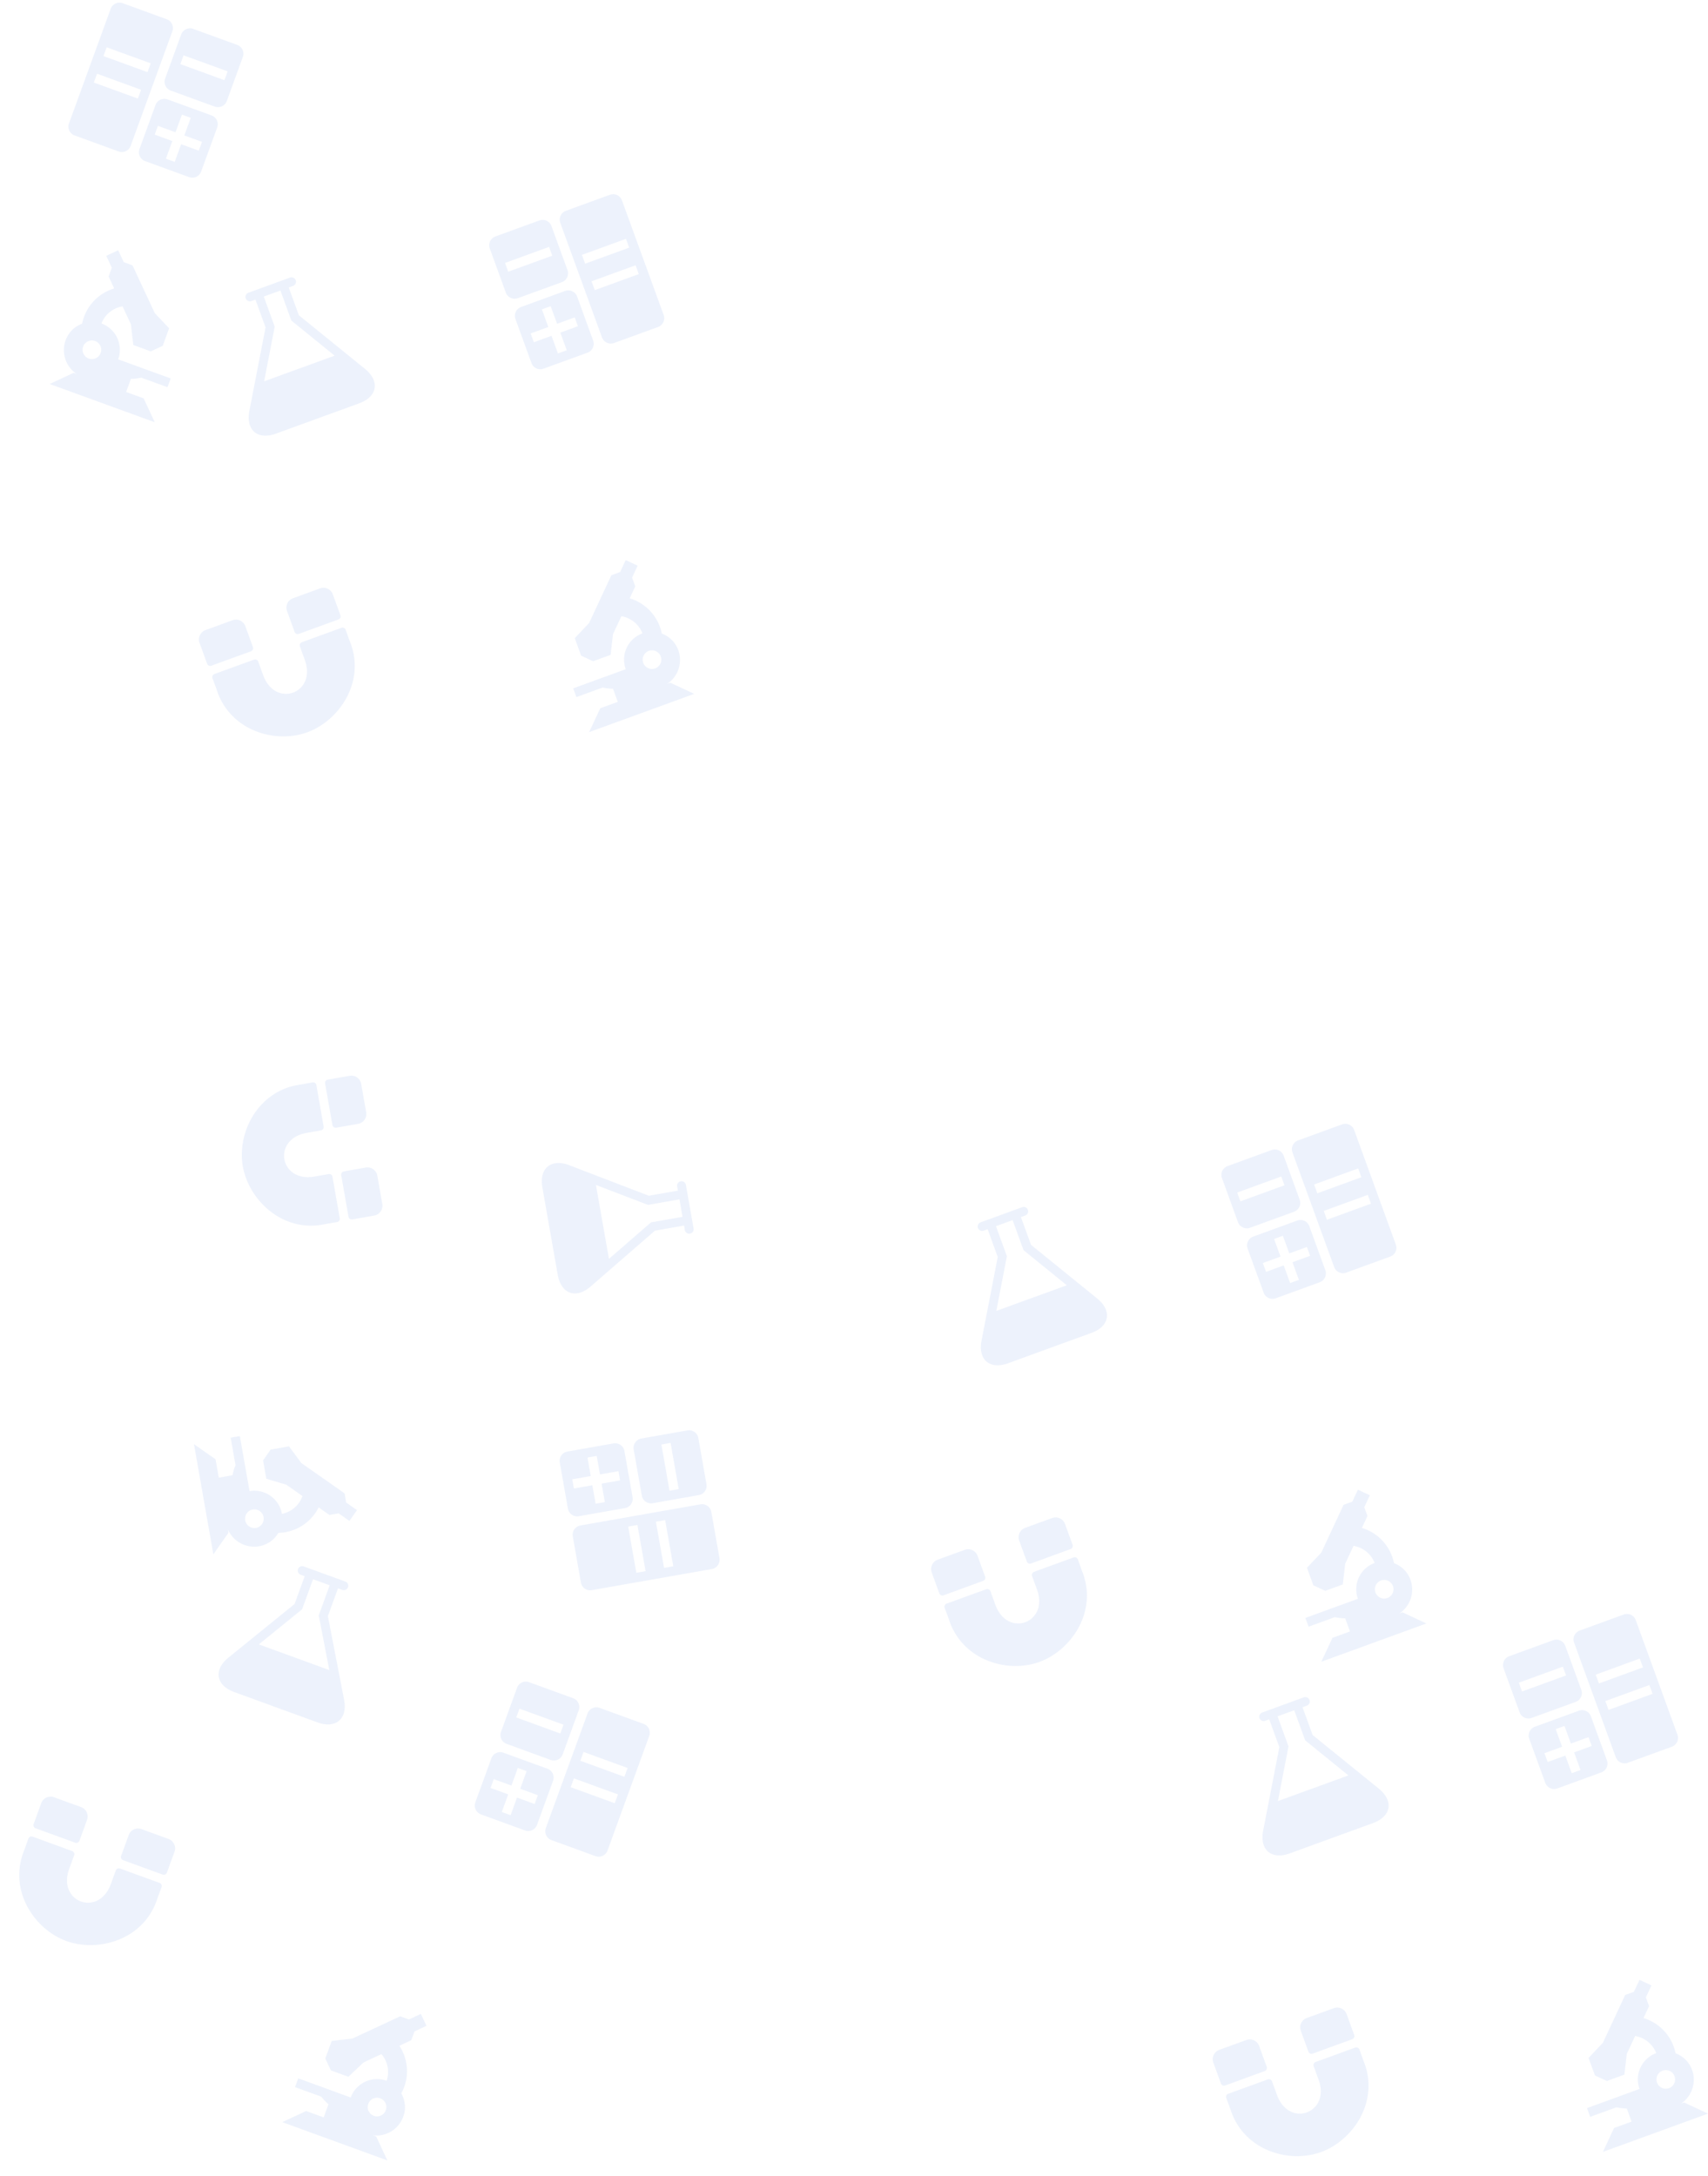 <svg xmlns="http://www.w3.org/2000/svg" width="303.258" height="386.265" viewBox="0 0 303.258 386.265">
  <g id="Group_9631" data-name="Group 9631" transform="translate(-6.084 0)">
    <g id="Group_9621" data-name="Group 9621" transform="translate(14.907)" opacity="0.996">
      <path id="Icon_metro-calculator" data-name="Icon metro-calculator" d="M9.99,24.975H1.665A1.67,1.67,0,0,1,0,23.31V14.985A1.67,1.67,0,0,1,1.665,13.32H9.99a1.67,1.67,0,0,1,1.665,1.665V23.31A1.67,1.67,0,0,1,9.99,24.975Zm0-6.66H1.665V19.98H9.99Zm13.32,6.66H14.985A1.67,1.67,0,0,1,13.32,23.31V1.665A1.67,1.67,0,0,1,14.985,0H23.31a1.67,1.67,0,0,1,1.665,1.665V23.31A1.67,1.67,0,0,1,23.31,24.975Zm0-14.985H14.985v1.665H23.31Zm0,4.995H14.985V16.65H23.31ZM9.99,11.655H1.665A1.67,1.67,0,0,1,0,9.99V1.665A1.67,1.67,0,0,1,1.665,0H9.99a1.67,1.67,0,0,1,1.665,1.665V9.99A1.67,1.67,0,0,1,9.99,11.655ZM9.99,5H6.66V1.665H5V5H1.665V6.66H5V9.99H6.66V6.66H9.99V5Z" transform="translate(26.324 32.011) rotate(-160)" fill="rgba(66,118,227,0.09)"/>
      <path id="Icon_metro-microscope" data-name="Icon metro-microscope" d="M15.949,3.309a5.092,5.092,0,0,1,3.9,4.963A4.928,4.928,0,0,1,18.1,12.03a7.81,7.81,0,0,1,.1,1.205,8.214,8.214,0,0,1-3.309,6.617l1.654,1.654v1.654L18.2,24.815,16.544,26.47l-1.654-1.654H13.235L6.617,18.2,3.309,16.544V13.235l1.654-1.654H8.272l1.654,3.309,2.482,2.482a4.853,4.853,0,0,0,2.482-4.136A4.962,4.962,0,0,1,9.926,8.272H0V6.617H4.963A8.556,8.556,0,0,1,6.617,5.79V3.309H3.309L0,0H19.852L16.544,3.309ZM13.235,8.272a1.654,1.654,0,1,0,1.654-1.654A1.653,1.653,0,0,0,13.235,8.272Z" transform="translate(18.655 74.947) rotate(-160)" fill="rgba(66,118,227,0.09)"/>
    </g>
    <g id="Group_9613" data-name="Group 9613" transform="translate(0 34)">
      <g id="Group_9575" data-name="Group 9575" transform="translate(220.907 252)" opacity="0.996">
        <path id="Icon_metro-calculator-2" data-name="Icon metro-calculator" d="M9.99,0H1.665A1.67,1.67,0,0,0,0,1.665V9.99a1.67,1.67,0,0,0,1.665,1.665H9.99A1.67,1.67,0,0,0,11.655,9.99V1.665A1.67,1.67,0,0,0,9.99,0Zm0,6.66H1.665V5H9.99ZM23.31,0H14.985A1.67,1.67,0,0,0,13.32,1.665V23.31a1.67,1.67,0,0,0,1.665,1.665H23.31a1.67,1.67,0,0,0,1.665-1.665V1.665A1.67,1.67,0,0,0,23.31,0Zm0,14.985H14.985V13.32H23.31Zm0-4.995H14.985V8.325H23.31ZM9.99,13.32H1.665A1.67,1.67,0,0,0,0,14.985V23.31a1.67,1.67,0,0,0,1.665,1.665H9.99a1.67,1.67,0,0,0,1.665-1.665V14.985A1.67,1.67,0,0,0,9.99,13.32Zm0,6.66H6.66v3.33H5V19.98H1.665V18.315H5v-3.33H6.66v3.33H9.99Z" transform="translate(51.569 8.542) rotate(-20)" fill="rgba(66,118,227,0.09)"/>
        <path id="Icon_metro-microscope-2" data-name="Icon metro-microscope" d="M15.949,23.161a5.092,5.092,0,0,0,3.9-4.963A4.928,4.928,0,0,0,18.1,14.44a7.81,7.81,0,0,0,.1-1.205,8.214,8.214,0,0,0-3.309-6.617l1.654-1.654V3.309L18.2,1.654,16.544,0,14.889,1.654H13.235L6.617,8.272,3.309,9.926v3.309l1.654,1.654H8.272l1.654-3.309L12.408,9.1a4.853,4.853,0,0,1,2.482,4.136A4.962,4.962,0,0,0,9.926,18.2H0v1.654H4.963a8.556,8.556,0,0,0,1.654.827v2.482H3.309L0,26.47H19.852l-3.309-3.309ZM13.235,18.2a1.654,1.654,0,1,1,1.654,1.654A1.653,1.653,0,0,1,13.235,18.2Z" transform="translate(60.726 71.074) rotate(-20)" fill="rgba(66,118,227,0.09)"/>
        <path id="Icon_awesome-magnet" data-name="Icon awesome-magnet" d="M17.113,6.3h7.48a.59.59,0,0,0,.59-.59V1.776A1.771,1.771,0,0,0,23.412,0H18.3a1.771,1.771,0,0,0-1.771,1.771V5.71a.585.585,0,0,0,.587.59ZM0,5.71V1.771A1.771,1.771,0,0,1,1.771,0H6.886A1.771,1.771,0,0,1,8.657,1.771V5.705a.59.59,0,0,1-.59.59H.59A.585.585,0,0,1,0,5.71ZM8.066,7.875a.59.59,0,0,1,.59.59v2.558c0,6.3,7.87,6.291,7.87,0V8.465a.59.59,0,0,1,.59-.59h7.471a.59.59,0,0,1,.59.6c0,1.053-.03,1.982,0,2.622,0,7.407-6.7,12.129-12.628,12.129S.007,18.5.007,11.086c.03-.63.01-1.623,0-2.617a.59.59,0,0,1,.59-.6Z" transform="translate(0 78.445) rotate(-20)" fill="rgba(66,118,227,0.09)"/>
        <path id="Icon_metro-lab" data-name="Icon metro-lab" d="M.779,19.774,8.554,6.82V1.573H7.767A.787.787,0,0,1,7.767,0h7.865a.787.787,0,1,1,0,1.573h-.787V6.82L22.62,19.774c1.781,2.968.406,5.4-3.055,5.4H3.834c-3.461,0-4.835-2.428-3.055-5.4Zm17.58-4.043L13.273,7.252V1.573H10.127V7.252L5.04,15.731Z" transform="translate(1.956 20.626) rotate(-20)" fill="rgba(66,118,227,0.09)"/>
      </g>
      <g id="Group_9607" data-name="Group 9607" transform="matrix(0.766, 0.643, -0.643, 0.766, 64.449, 224.306)" opacity="0.996">
        <path id="Icon_metro-calculator-3" data-name="Icon metro-calculator" d="M9.99,0H1.665A1.67,1.67,0,0,0,0,1.665V9.99a1.67,1.67,0,0,0,1.665,1.665H9.99A1.67,1.67,0,0,0,11.655,9.99V1.665A1.67,1.67,0,0,0,9.99,0Zm0,6.66H1.665V5H9.99ZM23.31,0H14.985A1.67,1.67,0,0,0,13.32,1.665V23.31a1.67,1.67,0,0,0,1.665,1.665H23.31a1.67,1.67,0,0,0,1.665-1.665V1.665A1.67,1.67,0,0,0,23.31,0Zm0,14.985H14.985V13.32H23.31Zm0-4.995H14.985V8.325H23.31ZM9.99,13.32H1.665A1.67,1.67,0,0,0,0,14.985V23.31a1.67,1.67,0,0,0,1.665,1.665H9.99a1.67,1.67,0,0,0,1.665-1.665V14.985A1.67,1.67,0,0,0,9.99,13.32Zm0,6.66H6.66v3.33H5V19.98H1.665V18.315H5v-3.33H6.66v3.33H9.99Z" transform="translate(51.569 8.542) rotate(-20)" fill="rgba(66,118,227,0.09)"/>
        <path id="Icon_metro-microscope-3" data-name="Icon metro-microscope" d="M15.949,23.161a5.092,5.092,0,0,0,3.9-4.963A4.928,4.928,0,0,0,18.1,14.44a7.81,7.81,0,0,0,.1-1.205,8.214,8.214,0,0,0-3.309-6.617l1.654-1.654V3.309L18.2,1.654,16.544,0,14.889,1.654H13.235L6.617,8.272,3.309,9.926v3.309l1.654,1.654H8.272l1.654-3.309L12.408,9.1a4.853,4.853,0,0,1,2.482,4.136A4.962,4.962,0,0,0,9.926,18.2H0v1.654H4.963a8.556,8.556,0,0,0,1.654.827v2.482H3.309L0,26.47H19.852l-3.309-3.309ZM13.235,18.2a1.654,1.654,0,1,1,1.654,1.654A1.653,1.653,0,0,1,13.235,18.2Z" transform="translate(60.726 71.074) rotate(-20)" fill="rgba(66,118,227,0.09)"/>
        <path id="Icon_awesome-magnet-2" data-name="Icon awesome-magnet" d="M17.113,6.3h7.48a.59.59,0,0,0,.59-.59V1.776A1.771,1.771,0,0,0,23.412,0H18.3a1.771,1.771,0,0,0-1.771,1.771V5.71a.585.585,0,0,0,.587.59ZM0,5.71V1.771A1.771,1.771,0,0,1,1.771,0H6.886A1.771,1.771,0,0,1,8.657,1.771V5.705a.59.59,0,0,1-.59.59H.59A.585.585,0,0,1,0,5.71ZM8.066,7.875a.59.59,0,0,1,.59.59v2.558c0,6.3,7.87,6.291,7.87,0V8.465a.59.59,0,0,1,.59-.59h7.471a.59.59,0,0,1,.59.6c0,1.053-.03,1.982,0,2.622,0,7.407-6.7,12.129-12.628,12.129S.007,18.5.007,11.086c.03-.63.01-1.623,0-2.617a.59.59,0,0,1,.59-.6Z" transform="translate(0 78.445) rotate(-20)" fill="rgba(66,118,227,0.09)"/>
        <path id="Icon_metro-lab-2" data-name="Icon metro-lab" d="M.779,19.774,8.554,6.82V1.573H7.767A.787.787,0,0,1,7.767,0h7.865a.787.787,0,1,1,0,1.573h-.787V6.82L22.62,19.774c1.781,2.968.406,5.4-3.055,5.4H3.834c-3.461,0-4.835-2.428-3.055-5.4Zm17.58-4.043L13.273,7.252V1.573H10.127V7.252L5.04,15.731Z" transform="translate(1.956 20.626) rotate(-20)" fill="rgba(66,118,227,0.09)"/>
      </g>
      <g id="Group_9608" data-name="Group 9608" transform="matrix(-0.174, 0.985, -0.985, -0.174, 147.173, 170.292)" opacity="0.996">
        <path id="Icon_metro-calculator-4" data-name="Icon metro-calculator" d="M9.99,0H1.665A1.67,1.67,0,0,0,0,1.665V9.99a1.67,1.67,0,0,0,1.665,1.665H9.99A1.67,1.67,0,0,0,11.655,9.99V1.665A1.67,1.67,0,0,0,9.99,0Zm0,6.66H1.665V5H9.99ZM23.31,0H14.985A1.67,1.67,0,0,0,13.32,1.665V23.31a1.67,1.67,0,0,0,1.665,1.665H23.31a1.67,1.67,0,0,0,1.665-1.665V1.665A1.67,1.67,0,0,0,23.31,0Zm0,14.985H14.985V13.32H23.31Zm0-4.995H14.985V8.325H23.31ZM9.99,13.32H1.665A1.67,1.67,0,0,0,0,14.985V23.31a1.67,1.67,0,0,0,1.665,1.665H9.99a1.67,1.67,0,0,0,1.665-1.665V14.985A1.67,1.67,0,0,0,9.99,13.32Zm0,6.66H6.66v3.33H5V19.98H1.665V18.315H5v-3.33H6.66v3.33H9.99Z" transform="translate(51.569 8.542) rotate(-20)" fill="rgba(66,118,227,0.09)"/>
        <path id="Icon_metro-microscope-4" data-name="Icon metro-microscope" d="M15.949,23.161a5.092,5.092,0,0,0,3.9-4.963A4.928,4.928,0,0,0,18.1,14.44a7.81,7.81,0,0,0,.1-1.205,8.214,8.214,0,0,0-3.309-6.617l1.654-1.654V3.309L18.2,1.654,16.544,0,14.889,1.654H13.235L6.617,8.272,3.309,9.926v3.309l1.654,1.654H8.272l1.654-3.309L12.408,9.1a4.853,4.853,0,0,1,2.482,4.136A4.962,4.962,0,0,0,9.926,18.2H0v1.654H4.963a8.556,8.556,0,0,0,1.654.827v2.482H3.309L0,26.47H19.852l-3.309-3.309ZM13.235,18.2a1.654,1.654,0,1,1,1.654,1.654A1.653,1.653,0,0,1,13.235,18.2Z" transform="translate(60.726 71.074) rotate(-20)" fill="rgba(66,118,227,0.09)"/>
        <path id="Icon_awesome-magnet-3" data-name="Icon awesome-magnet" d="M17.113,6.3h7.48a.59.59,0,0,0,.59-.59V1.776A1.771,1.771,0,0,0,23.412,0H18.3a1.771,1.771,0,0,0-1.771,1.771V5.71a.585.585,0,0,0,.587.59ZM0,5.71V1.771A1.771,1.771,0,0,1,1.771,0H6.886A1.771,1.771,0,0,1,8.657,1.771V5.705a.59.59,0,0,1-.59.59H.59A.585.585,0,0,1,0,5.71ZM8.066,7.875a.59.59,0,0,1,.59.59v2.558c0,6.3,7.87,6.291,7.87,0V8.465a.59.59,0,0,1,.59-.59h7.471a.59.59,0,0,1,.59.6c0,1.053-.03,1.982,0,2.622,0,7.407-6.7,12.129-12.628,12.129S.007,18.5.007,11.086c.03-.63.01-1.623,0-2.617a.59.59,0,0,1,.59-.6Z" transform="translate(0 78.445) rotate(-20)" fill="rgba(66,118,227,0.09)"/>
        <path id="Icon_metro-lab-3" data-name="Icon metro-lab" d="M.779,19.774,8.554,6.82V1.573H7.767A.787.787,0,0,1,7.767,0h7.865a.787.787,0,1,1,0,1.573h-.787V6.82L22.62,19.774c1.781,2.968.406,5.4-3.055,5.4H3.834c-3.461,0-4.835-2.428-3.055-5.4Zm17.58-4.043L13.273,7.252V1.573H10.127V7.252L5.04,15.731Z" transform="translate(1.956 20.626) rotate(-20)" fill="rgba(66,118,227,0.09)"/>
      </g>
      <g id="Group_9610" data-name="Group 9610" transform="translate(170.907 165)" opacity="0.996">
        <path id="Icon_metro-calculator-5" data-name="Icon metro-calculator" d="M9.99,0H1.665A1.67,1.67,0,0,0,0,1.665V9.99a1.67,1.67,0,0,0,1.665,1.665H9.99A1.67,1.67,0,0,0,11.655,9.99V1.665A1.67,1.67,0,0,0,9.99,0Zm0,6.66H1.665V5H9.99ZM23.31,0H14.985A1.67,1.67,0,0,0,13.32,1.665V23.31a1.67,1.67,0,0,0,1.665,1.665H23.31a1.67,1.67,0,0,0,1.665-1.665V1.665A1.67,1.67,0,0,0,23.31,0Zm0,14.985H14.985V13.32H23.31Zm0-4.995H14.985V8.325H23.31ZM9.99,13.32H1.665A1.67,1.67,0,0,0,0,14.985V23.31a1.67,1.67,0,0,0,1.665,1.665H9.99a1.67,1.67,0,0,0,1.665-1.665V14.985A1.67,1.67,0,0,0,9.99,13.32Zm0,6.66H6.66v3.33H5V19.98H1.665V18.315H5v-3.33H6.66v3.33H9.99Z" transform="translate(51.569 8.542) rotate(-20)" fill="rgba(66,118,227,0.09)"/>
        <path id="Icon_metro-microscope-5" data-name="Icon metro-microscope" d="M15.949,23.161a5.092,5.092,0,0,0,3.9-4.963A4.928,4.928,0,0,0,18.1,14.44a7.81,7.81,0,0,0,.1-1.205,8.214,8.214,0,0,0-3.309-6.617l1.654-1.654V3.309L18.2,1.654,16.544,0,14.889,1.654H13.235L6.617,8.272,3.309,9.926v3.309l1.654,1.654H8.272l1.654-3.309L12.408,9.1a4.853,4.853,0,0,1,2.482,4.136A4.962,4.962,0,0,0,9.926,18.2H0v1.654H4.963a8.556,8.556,0,0,0,1.654.827v2.482H3.309L0,26.47H19.852l-3.309-3.309ZM13.235,18.2a1.654,1.654,0,1,1,1.654,1.654A1.653,1.653,0,0,1,13.235,18.2Z" transform="translate(60.726 71.074) rotate(-20)" fill="rgba(66,118,227,0.09)"/>
        <path id="Icon_awesome-magnet-4" data-name="Icon awesome-magnet" d="M17.113,6.3h7.48a.59.59,0,0,0,.59-.59V1.776A1.771,1.771,0,0,0,23.412,0H18.3a1.771,1.771,0,0,0-1.771,1.771V5.71a.585.585,0,0,0,.587.59ZM0,5.71V1.771A1.771,1.771,0,0,1,1.771,0H6.886A1.771,1.771,0,0,1,8.657,1.771V5.705a.59.59,0,0,1-.59.59H.59A.585.585,0,0,1,0,5.71ZM8.066,7.875a.59.59,0,0,1,.59.59v2.558c0,6.3,7.87,6.291,7.87,0V8.465a.59.59,0,0,1,.59-.59h7.471a.59.59,0,0,1,.59.6c0,1.053-.03,1.982,0,2.622,0,7.407-6.7,12.129-12.628,12.129S.007,18.5.007,11.086c.03-.63.01-1.623,0-2.617a.59.59,0,0,1,.59-.6Z" transform="translate(0 78.445) rotate(-20)" fill="rgba(66,118,227,0.09)"/>
        <path id="Icon_metro-lab-4" data-name="Icon metro-lab" d="M.779,19.774,8.554,6.82V1.573H7.767A.787.787,0,0,1,7.767,0h7.865a.787.787,0,1,1,0,1.573h-.787V6.82L22.62,19.774c1.781,2.968.406,5.4-3.055,5.4H3.834c-3.461,0-4.835-2.428-3.055-5.4Zm17.58-4.043L13.273,7.252V1.573H10.127V7.252L5.04,15.731Z" transform="translate(1.956 20.626) rotate(-20)" fill="rgba(66,118,227,0.09)"/>
      </g>
      <g id="Group_9630" data-name="Group 9630" transform="translate(40.907 0)" opacity="0.996">
        <path id="Icon_metro-calculator-6" data-name="Icon metro-calculator" d="M9.99,0H1.665A1.67,1.67,0,0,0,0,1.665V9.99a1.67,1.67,0,0,0,1.665,1.665H9.99A1.67,1.67,0,0,0,11.655,9.99V1.665A1.67,1.67,0,0,0,9.99,0Zm0,6.66H1.665V5H9.99ZM23.31,0H14.985A1.67,1.67,0,0,0,13.32,1.665V23.31a1.67,1.67,0,0,0,1.665,1.665H23.31a1.67,1.67,0,0,0,1.665-1.665V1.665A1.67,1.67,0,0,0,23.31,0Zm0,14.985H14.985V13.32H23.31Zm0-4.995H14.985V8.325H23.31ZM9.99,13.32H1.665A1.67,1.67,0,0,0,0,14.985V23.31a1.67,1.67,0,0,0,1.665,1.665H9.99a1.67,1.67,0,0,0,1.665-1.665V14.985A1.67,1.67,0,0,0,9.99,13.32Zm0,6.66H6.66v3.33H5V19.98H1.665V18.315H5v-3.33H6.66v3.33H9.99Z" transform="translate(51.569 8.542) rotate(-20)" fill="rgba(66,118,227,0.09)"/>
        <path id="Icon_metro-microscope-6" data-name="Icon metro-microscope" d="M15.949,23.161a5.092,5.092,0,0,0,3.9-4.963A4.928,4.928,0,0,0,18.1,14.44a7.81,7.81,0,0,0,.1-1.205,8.214,8.214,0,0,0-3.309-6.617l1.654-1.654V3.309L18.2,1.654,16.544,0,14.889,1.654H13.235L6.617,8.272,3.309,9.926v3.309l1.654,1.654H8.272l1.654-3.309L12.408,9.1a4.853,4.853,0,0,1,2.482,4.136A4.962,4.962,0,0,0,9.926,18.2H0v1.654H4.963a8.556,8.556,0,0,0,1.654.827v2.482H3.309L0,26.47H19.852l-3.309-3.309ZM13.235,18.2a1.654,1.654,0,1,1,1.654,1.654A1.653,1.653,0,0,1,13.235,18.2Z" transform="translate(60.726 71.074) rotate(-20)" fill="rgba(66,118,227,0.09)"/>
        <path id="Icon_awesome-magnet-5" data-name="Icon awesome-magnet" d="M17.113,6.3h7.48a.59.59,0,0,0,.59-.59V1.776A1.771,1.771,0,0,0,23.412,0H18.3a1.771,1.771,0,0,0-1.771,1.771V5.71a.585.585,0,0,0,.587.59ZM0,5.71V1.771A1.771,1.771,0,0,1,1.771,0H6.886A1.771,1.771,0,0,1,8.657,1.771V5.705a.59.59,0,0,1-.59.59H.59A.585.585,0,0,1,0,5.71ZM8.066,7.875a.59.59,0,0,1,.59.59v2.558c0,6.3,7.87,6.291,7.87,0V8.465a.59.59,0,0,1,.59-.59h7.471a.59.59,0,0,1,.59.6c0,1.053-.03,1.982,0,2.622,0,7.407-6.7,12.129-12.628,12.129S.007,18.5.007,11.086c.03-.63.01-1.623,0-2.617a.59.59,0,0,1,.59-.6Z" transform="translate(0 78.445) rotate(-20)" fill="rgba(66,118,227,0.09)"/>
        <path id="Icon_metro-lab-5" data-name="Icon metro-lab" d="M.779,19.774,8.554,6.82V1.573H7.767A.787.787,0,0,1,7.767,0h7.865a.787.787,0,1,1,0,1.573h-.787V6.82L22.62,19.774c1.781,2.968.406,5.4-3.055,5.4H3.834c-3.461,0-4.835-2.428-3.055-5.4Zm17.58-4.043L13.273,7.252V1.573H10.127V7.252L5.04,15.731Z" transform="translate(1.956 20.626) rotate(-20)" fill="rgba(66,118,227,0.09)"/>
      </g>
    </g>
  </g>
</svg>
